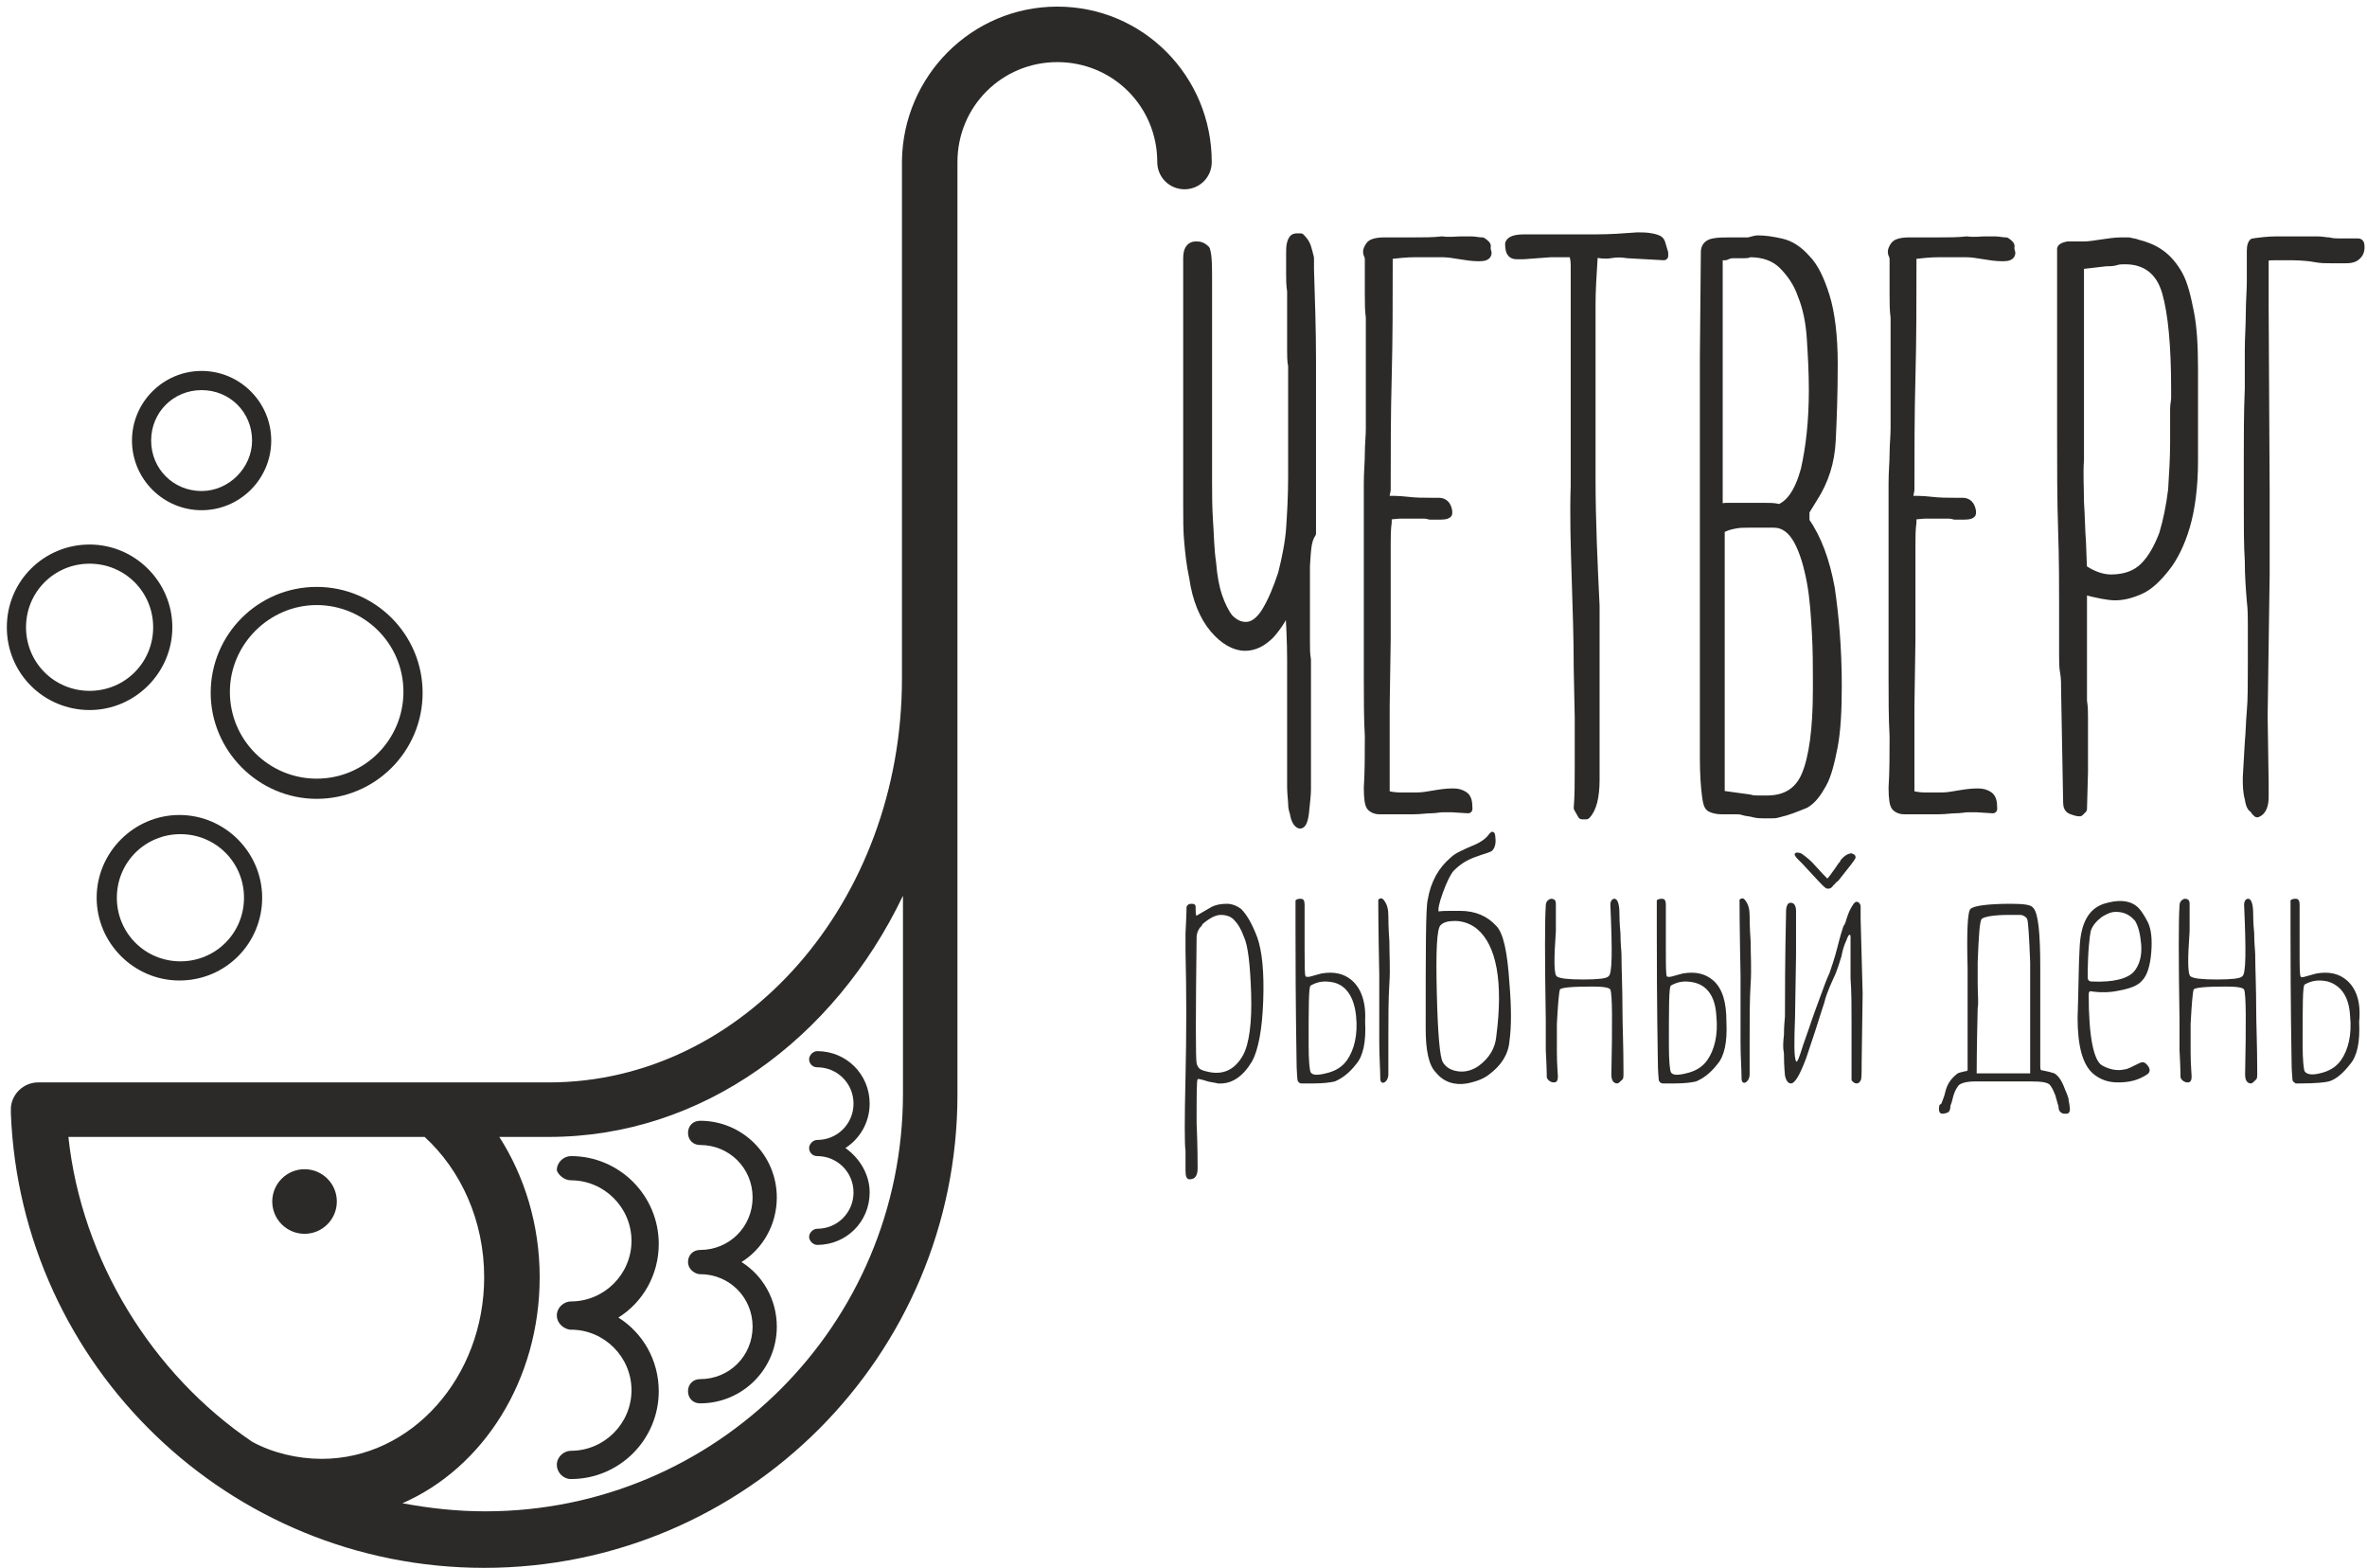 <svg width="154" height="102" viewBox="0 0 154 102" fill="none" xmlns="http://www.w3.org/2000/svg">
<path fill-rule="evenodd" clip-rule="evenodd" d="M37.147 76.788C39.313 76.788 41.086 78.561 41.086 80.728C41.086 82.894 39.313 84.667 37.147 84.667C36.687 84.667 36.227 85.061 36.227 85.586C36.227 86.046 36.621 86.439 37.081 86.505H37.147C39.313 86.505 41.086 88.278 41.086 90.445C41.086 92.611 39.313 94.384 37.147 94.384C36.687 94.384 36.227 94.778 36.227 95.303C36.227 95.763 36.621 96.222 37.147 96.222C40.298 96.222 42.859 93.662 42.859 90.51C42.859 88.475 41.808 86.702 40.233 85.717C41.808 84.733 42.859 82.96 42.859 80.924C42.859 77.773 40.298 75.212 37.147 75.212C36.687 75.212 36.227 75.606 36.227 76.132C36.293 76.394 36.687 76.788 37.147 76.788Z" fill="#2B2A29"/>
<path d="M19.814 80.268C20.974 80.268 21.915 79.327 21.915 78.167C21.915 77.007 20.974 76.066 19.814 76.066C18.654 76.066 17.713 77.007 17.713 78.167C17.713 79.327 18.654 80.268 19.814 80.268Z" fill="#2B2A29"/>
<path fill-rule="evenodd" clip-rule="evenodd" d="M35.703 70.419H2.481C1.562 70.419 0.774 71.142 0.708 72.061C0.708 72.192 0.708 72.323 0.708 72.455C1.365 88.869 14.89 102 31.501 102C48.505 102 62.293 88.212 62.293 71.207V10.541C62.293 6.93 65.182 4.041 68.793 4.041C72.404 4.041 75.293 6.93 75.293 10.541C75.293 11.526 76.081 12.314 77.066 12.314C78.051 12.314 78.838 11.526 78.838 10.541C78.838 4.961 74.374 0.43 68.793 0.43C63.212 0.43 58.748 4.961 58.682 10.476V44.157C58.682 58.667 48.374 70.419 35.703 70.419ZM35.703 73.965C45.682 73.965 54.283 67.596 58.748 58.273V70.419C58.748 70.682 58.748 70.879 58.748 71.142C58.748 86.177 46.602 98.323 31.566 98.323C29.728 98.323 27.955 98.126 26.183 97.798C31.435 95.5 35.112 89.788 35.112 83.091C35.112 79.677 34.127 76.525 32.486 73.965H35.703ZM4.45 73.965H27.627C29.991 76.132 31.501 79.414 31.501 83.091C31.501 89.591 26.773 94.909 20.93 94.909C19.354 94.909 17.713 94.515 16.4 93.793C9.9 89.394 5.304 81.975 4.45 73.965Z" fill="#2B2A29"/>
<path fill-rule="evenodd" clip-rule="evenodd" d="M20.602 39.364C23.688 39.364 26.248 41.859 26.248 45.011C26.248 48.096 23.753 50.657 20.602 50.657C17.516 50.657 14.956 48.162 14.956 45.011C14.956 41.925 17.516 39.364 20.602 39.364ZM20.602 51.97C24.41 51.97 27.496 48.884 27.496 45.076C27.496 41.268 24.41 38.182 20.602 38.182C16.794 38.182 13.708 41.268 13.708 45.076C13.708 48.819 16.794 51.97 20.602 51.97Z" fill="#2B2A29"/>
<path fill-rule="evenodd" clip-rule="evenodd" d="M9.965 40.809C9.965 43.107 8.127 44.945 5.829 44.945C3.531 44.945 1.693 43.107 1.693 40.809C1.693 38.511 3.531 36.672 5.829 36.672C8.127 36.672 9.965 38.511 9.965 40.809ZM5.829 46.193C8.784 46.193 11.213 43.763 11.213 40.809C11.213 37.854 8.784 35.425 5.829 35.425C2.875 35.425 0.445 37.788 0.445 40.809C0.445 43.829 2.875 46.193 5.829 46.193Z" fill="#2B2A29"/>
<path fill-rule="evenodd" clip-rule="evenodd" d="M17.057 58.404C17.057 55.45 14.627 53.021 11.673 53.021C8.718 53.021 6.289 55.45 6.289 58.404C6.289 61.359 8.718 63.788 11.673 63.788C14.693 63.788 17.057 61.359 17.057 58.404ZM11.739 54.268C14.037 54.268 15.875 56.106 15.875 58.404C15.875 60.702 14.037 62.541 11.739 62.541C9.441 62.541 7.602 60.702 7.602 58.404C7.602 56.106 9.441 54.268 11.739 54.268Z" fill="#2B2A29"/>
<path fill-rule="evenodd" clip-rule="evenodd" d="M13.117 31.945C11.279 31.945 9.834 30.501 9.834 28.662C9.834 26.824 11.279 25.38 13.117 25.38C14.956 25.38 16.4 26.824 16.4 28.662C16.4 30.435 14.89 31.945 13.117 31.945ZM8.587 28.662C8.587 31.157 10.622 33.193 13.117 33.193C15.612 33.193 17.647 31.157 17.647 28.662C17.647 26.167 15.612 24.132 13.117 24.132C10.622 24.132 8.587 26.167 8.587 28.662Z" fill="#2B2A29"/>
<path fill-rule="evenodd" clip-rule="evenodd" d="M45.551 74.49C47.455 74.49 48.965 76 48.965 77.904C48.965 79.808 47.455 81.318 45.551 81.318C45.091 81.318 44.763 81.647 44.763 82.106C44.763 82.5 45.091 82.829 45.485 82.894H45.551C47.455 82.894 48.965 84.404 48.965 86.308C48.965 88.212 47.455 89.722 45.551 89.722C45.091 89.722 44.763 90.051 44.763 90.51C44.763 90.97 45.091 91.298 45.551 91.298C48.308 91.298 50.54 89.066 50.54 86.308C50.54 84.535 49.621 82.96 48.242 82.106C49.621 81.253 50.54 79.677 50.54 77.904C50.54 75.147 48.308 72.914 45.551 72.914C45.091 72.914 44.763 73.243 44.763 73.702C44.763 74.162 45.091 74.49 45.551 74.49Z" fill="#2B2A29"/>
<path fill-rule="evenodd" clip-rule="evenodd" d="M53.167 69.435C54.48 69.435 55.531 70.485 55.531 71.798C55.531 73.111 54.48 74.162 53.167 74.162C52.904 74.162 52.642 74.424 52.642 74.687C52.642 74.95 52.839 75.212 53.167 75.212C54.48 75.212 55.531 76.263 55.531 77.576C55.531 78.889 54.48 79.94 53.167 79.94C52.904 79.94 52.642 80.202 52.642 80.465C52.642 80.728 52.904 80.99 53.167 80.99C55.071 80.99 56.581 79.48 56.581 77.576C56.581 76.394 55.924 75.344 55.005 74.687C55.924 74.096 56.581 73.046 56.581 71.798C56.581 69.894 55.071 68.384 53.167 68.384C52.904 68.384 52.642 68.647 52.642 68.909C52.642 69.172 52.839 69.435 53.167 69.435Z" fill="#2B2A29"/>
<path fill-rule="evenodd" clip-rule="evenodd" d="M80.874 68.647C80.283 69.697 79.429 70.026 78.247 69.632C78.05 69.566 77.919 69.435 77.853 69.172C77.788 68.844 77.788 66.152 77.853 60.965C77.853 60.768 77.919 60.571 78.05 60.374C78.116 60.309 78.182 60.243 78.247 60.112C78.707 59.718 79.101 59.521 79.429 59.521C79.823 59.521 80.151 59.652 80.348 59.915C80.545 60.111 80.742 60.44 80.939 60.965C81.202 61.556 81.333 62.738 81.399 64.576C81.465 66.546 81.268 67.925 80.874 68.647ZM81.793 60.965C81.465 60.111 81.136 59.521 80.742 59.127C80.48 58.93 80.151 58.798 79.823 58.798C79.429 58.798 79.101 58.864 78.838 58.995C78.182 59.389 77.788 59.586 77.853 59.586C77.788 59.521 77.788 59.324 77.788 58.995C77.788 58.864 77.722 58.798 77.525 58.798C77.328 58.798 77.263 58.864 77.197 58.995C77.197 58.995 77.197 59.521 77.131 60.703C77.131 61.425 77.131 61.819 77.131 61.884C77.197 64.51 77.197 67.268 77.131 70.091C77.066 72.849 77.066 74.424 77.131 74.884C77.131 75.015 77.131 75.278 77.131 75.541C77.131 75.869 77.131 76.066 77.131 76.132C77.131 76.525 77.197 76.722 77.394 76.722C77.722 76.722 77.919 76.525 77.919 76C77.919 75.606 77.919 74.621 77.853 73.046C77.853 71.207 77.853 70.288 77.919 70.223C77.919 70.157 78.116 70.223 78.379 70.288C78.707 70.419 79.035 70.419 79.232 70.485C80.151 70.551 80.874 70.026 81.465 69.041C81.859 68.319 82.121 67.005 82.187 65.101C82.252 63.263 82.121 61.884 81.793 60.965ZM89.737 63.46C89.737 63.788 89.737 64.576 89.737 65.692C89.737 66.677 89.737 67.334 89.737 67.793C89.737 68.778 89.803 69.566 89.803 70.157C89.803 70.419 89.934 70.485 90.066 70.419C90.197 70.354 90.328 70.157 90.328 69.894C90.328 70.026 90.328 69.303 90.328 67.662C90.328 66.218 90.328 65.036 90.394 63.985C90.459 63.066 90.394 62.147 90.394 61.228C90.328 60.309 90.328 59.783 90.328 59.586C90.328 59.192 90.263 58.864 90.066 58.602C89.934 58.404 89.803 58.404 89.671 58.536C89.671 58.602 89.671 60.243 89.737 63.46ZM88.227 66.086C88.358 67.334 88.096 68.319 87.636 68.975C87.308 69.435 86.848 69.697 86.257 69.829C85.732 69.96 85.404 69.96 85.273 69.763C85.207 69.632 85.141 69.041 85.141 67.99C85.141 65.495 85.141 64.182 85.273 64.117C85.732 63.854 86.192 63.788 86.783 63.92C87.571 64.117 88.096 64.839 88.227 66.086ZM87.965 63.788C87.439 63.329 86.783 63.197 85.995 63.329C85.995 63.329 85.732 63.394 85.273 63.526C85.076 63.591 84.944 63.526 84.944 63.526C84.879 63.394 84.879 62.803 84.879 61.753C84.879 60.44 84.879 59.718 84.879 59.652C84.879 59.521 84.879 59.389 84.879 59.258C84.879 59.061 84.879 58.93 84.879 58.864C84.879 58.602 84.813 58.47 84.616 58.47C84.419 58.47 84.288 58.536 84.288 58.602C84.288 58.798 84.288 58.995 84.288 59.258V60.505C84.288 65.758 84.353 68.516 84.353 68.844C84.353 69.763 84.419 70.223 84.419 70.288C84.485 70.419 84.55 70.485 84.682 70.485C84.944 70.485 85.141 70.485 85.47 70.485C86.126 70.485 86.586 70.419 86.848 70.354C87.308 70.157 87.767 69.829 88.227 69.238C88.687 68.713 88.884 67.793 88.818 66.48C88.884 65.167 88.555 64.314 87.965 63.788ZM97.353 67.399C97.288 68.187 96.894 68.844 96.171 69.369C95.778 69.632 95.318 69.763 94.858 69.697C94.399 69.632 94.07 69.435 93.874 69.106C93.677 68.778 93.545 67.268 93.48 64.576C93.414 61.819 93.48 60.374 93.742 60.177C93.939 59.98 94.267 59.915 94.661 59.915C95.187 59.915 95.712 60.112 96.106 60.44C97.353 61.49 97.813 63.854 97.353 67.399ZM97.353 60.243C96.762 59.586 95.975 59.258 94.99 59.258C94.005 59.258 93.545 59.258 93.611 59.324C93.545 59.192 93.611 58.798 93.874 58.076C94.136 57.354 94.399 56.829 94.596 56.632C95.055 56.172 95.515 55.91 96.106 55.713C96.434 55.581 96.762 55.516 97.025 55.384C97.222 55.253 97.353 54.925 97.288 54.465C97.288 54.268 97.222 54.137 97.156 54.137C97.091 54.071 96.959 54.137 96.828 54.334C96.631 54.596 96.237 54.859 95.712 55.056C95.121 55.319 94.661 55.516 94.399 55.778C93.611 56.435 93.086 57.354 92.889 58.536C92.757 59.061 92.757 61.884 92.757 66.94C92.757 68.319 92.954 69.303 93.414 69.763C93.939 70.419 94.661 70.617 95.449 70.485C96.106 70.354 96.565 70.157 96.894 69.894C97.682 69.303 98.141 68.581 98.207 67.728C98.338 66.808 98.338 65.561 98.207 63.985C98.076 61.95 97.813 60.703 97.353 60.243ZM104.772 58.864C104.772 58.602 104.904 58.47 105.035 58.47C105.232 58.47 105.363 58.798 105.363 59.455C105.363 59.586 105.363 60.046 105.429 60.703C105.429 61.425 105.495 61.884 105.495 62.081C105.495 63 105.56 64.248 105.56 65.758C105.56 66.612 105.626 67.99 105.626 69.763C105.626 70.026 105.626 70.157 105.56 70.223C105.429 70.354 105.298 70.485 105.232 70.485C104.969 70.485 104.838 70.288 104.838 69.894C104.904 66.546 104.904 64.707 104.772 64.379C104.707 64.248 104.313 64.182 103.591 64.182C102.277 64.182 101.555 64.248 101.49 64.379C101.424 64.576 101.358 65.364 101.293 66.612C101.293 67.005 101.293 67.596 101.293 68.45C101.293 69.303 101.358 69.829 101.358 70.026C101.358 70.288 101.293 70.419 101.096 70.419C100.899 70.419 100.702 70.288 100.636 70.091C100.636 70.091 100.636 69.5 100.57 68.319C100.57 67.99 100.57 67.662 100.57 67.399C100.57 67.071 100.57 66.743 100.57 66.349C100.505 62.344 100.505 59.849 100.57 58.93C100.57 58.667 100.702 58.536 100.899 58.47C101.096 58.47 101.227 58.536 101.227 58.798C101.227 59.258 101.227 59.849 101.227 60.571C101.096 62.41 101.096 63.394 101.293 63.526C101.49 63.657 102.015 63.723 103 63.723C103.985 63.723 104.51 63.657 104.641 63.526C104.904 63.394 104.904 61.884 104.772 58.864ZM113.242 63.46C113.242 63.788 113.242 64.576 113.242 65.692C113.242 66.677 113.242 67.334 113.242 67.793C113.242 68.778 113.308 69.566 113.308 70.157C113.308 70.419 113.439 70.485 113.57 70.419C113.702 70.354 113.833 70.157 113.833 69.894C113.833 70.026 113.833 69.303 113.833 67.662C113.833 66.218 113.833 65.036 113.899 63.985C113.964 63.066 113.899 62.147 113.899 61.228C113.833 60.309 113.833 59.783 113.833 59.586C113.833 59.192 113.767 58.864 113.57 58.602C113.439 58.404 113.308 58.404 113.176 58.536C113.176 58.602 113.176 60.243 113.242 63.46ZM111.666 66.086C111.798 67.334 111.535 68.319 111.075 68.975C110.747 69.435 110.287 69.697 109.697 69.829C109.171 69.96 108.843 69.96 108.712 69.763C108.646 69.632 108.58 69.041 108.58 67.99C108.58 65.495 108.58 64.182 108.712 64.117C109.171 63.854 109.631 63.788 110.222 63.92C111.075 64.117 111.601 64.839 111.666 66.086ZM111.469 63.788C110.944 63.329 110.288 63.197 109.5 63.329C109.5 63.329 109.237 63.394 108.777 63.526C108.58 63.591 108.449 63.526 108.449 63.526C108.383 63.394 108.383 62.803 108.383 61.753C108.383 60.44 108.383 59.718 108.383 59.652C108.383 59.521 108.383 59.389 108.383 59.258C108.383 59.061 108.383 58.93 108.383 58.864C108.383 58.602 108.318 58.47 108.121 58.47C107.924 58.47 107.793 58.536 107.793 58.602C107.793 58.798 107.793 58.995 107.793 59.258V60.505C107.793 65.758 107.858 68.516 107.858 68.844C107.858 69.763 107.924 70.223 107.924 70.288C107.99 70.419 108.055 70.485 108.187 70.485C108.449 70.485 108.646 70.485 108.974 70.485C109.631 70.485 110.091 70.419 110.353 70.354C110.813 70.157 111.272 69.829 111.732 69.238C112.192 68.713 112.388 67.793 112.323 66.48C112.323 65.167 112.06 64.314 111.469 63.788ZM116.525 58.733C116.722 58.733 116.853 58.93 116.853 59.258C116.853 59.521 116.853 60.44 116.853 62.147L116.787 66.218C116.722 67.859 116.722 68.778 116.853 69.041C116.919 69.172 117.05 68.844 117.313 67.99C117.641 67.071 117.838 66.48 117.904 66.283C117.969 66.086 118.166 65.561 118.429 64.839C118.691 64.117 118.888 63.591 119.02 63.329C119.151 62.935 119.348 62.41 119.545 61.622C119.742 60.834 119.873 60.44 119.939 60.243C120.005 60.177 120.07 60.046 120.136 59.783C120.202 59.586 120.267 59.389 120.333 59.258C120.53 58.864 120.661 58.667 120.792 58.667C120.924 58.667 121.055 58.798 121.055 58.995C121.055 59.127 121.055 59.389 121.055 59.783C121.055 60.177 121.121 61.819 121.186 64.642L121.121 69.172C121.121 69.829 121.121 70.223 121.055 70.288C120.989 70.419 120.924 70.485 120.792 70.485C120.661 70.485 120.595 70.419 120.464 70.288C120.464 70.288 120.464 69.041 120.464 66.612C120.464 65.495 120.464 64.51 120.399 63.657C120.399 61.819 120.399 60.965 120.399 60.965C120.399 60.703 120.267 60.768 120.136 61.162C120.005 61.425 119.873 61.819 119.808 62.212C119.676 62.606 119.545 63.132 119.282 63.657C118.954 64.379 118.757 64.904 118.691 65.233C118.626 65.43 118.429 66.021 118.101 67.071C117.838 67.859 117.641 68.45 117.51 68.844C117.116 69.894 116.787 70.485 116.525 70.485C116.328 70.485 116.197 70.288 116.131 69.96C116.131 69.894 116.065 69.369 116.065 68.516C116 68.253 116 67.859 116.065 67.334C116.065 66.677 116.131 66.218 116.131 66.152C116.131 61.95 116.197 59.849 116.197 59.718C116.197 59.324 116.197 59.061 116.262 58.93C116.328 58.733 116.459 58.733 116.525 58.733ZM120.727 55.778C120.727 55.647 120.661 55.581 120.464 55.516C120.267 55.516 120.005 55.647 119.742 55.975C119.742 56.041 119.676 56.106 119.611 56.172C119.479 56.369 119.348 56.566 119.151 56.829C119.02 57.026 118.888 57.157 118.888 57.157C118.823 57.091 118.494 56.763 117.904 56.106C117.641 55.844 117.378 55.647 117.181 55.516C116.984 55.45 116.853 55.45 116.787 55.516C116.722 55.581 116.787 55.713 116.984 55.91C117.05 55.975 117.116 56.041 117.247 56.172C118.166 57.157 118.626 57.682 118.757 57.748C118.823 57.814 118.888 57.814 118.954 57.814C119.085 57.814 119.151 57.748 119.217 57.682C119.282 57.617 119.282 57.551 119.348 57.551C119.414 57.42 119.545 57.354 119.611 57.288C120.333 56.369 120.727 55.91 120.727 55.778ZM132.085 69.763C132.085 69.172 132.085 68.384 132.085 67.465C132.085 66.48 132.085 65.824 132.085 65.561C132.085 65.298 132.085 64.773 132.085 63.985C132.085 63.263 132.085 62.803 132.085 62.606C132.02 60.899 131.954 59.915 131.888 59.783C131.823 59.652 131.626 59.521 131.429 59.521H130.706C129.656 59.521 129.065 59.652 128.934 59.783C128.802 59.915 128.737 60.834 128.671 62.606C128.671 62.738 128.671 63.197 128.671 63.985C128.671 64.707 128.737 65.233 128.671 65.561C128.605 68.319 128.605 69.697 128.605 69.763V69.829H128.671H128.737C128.868 69.829 129.328 69.829 129.984 69.829C130.247 69.829 130.444 69.829 130.575 69.829C130.641 69.829 130.641 69.829 130.706 69.829H132.085V69.763ZM134.646 71.93C134.711 72.258 134.646 72.455 134.449 72.455C134.252 72.455 134.186 72.455 134.121 72.389C133.989 72.323 133.924 72.192 133.924 71.93C133.924 71.995 133.858 71.733 133.727 71.273C133.661 71.142 133.595 70.879 133.398 70.617C133.267 70.419 132.873 70.354 132.085 70.354H131.757C131.691 70.354 131.56 70.354 131.429 70.354C131.56 70.354 130.706 70.354 128.934 70.354H128.54C127.883 70.354 127.555 70.485 127.424 70.617C127.227 70.879 127.161 71.076 127.095 71.273C127.03 71.536 126.964 71.798 126.898 71.93C126.898 72.192 126.833 72.323 126.701 72.389C126.636 72.389 126.57 72.455 126.373 72.455C126.176 72.455 126.111 72.258 126.176 71.93C126.176 71.864 126.242 71.864 126.308 71.798C126.373 71.601 126.505 71.339 126.57 71.01C126.701 70.485 126.964 70.157 127.292 69.894C127.424 69.763 127.621 69.763 127.818 69.697C127.883 69.697 127.949 69.697 128.015 69.632C128.015 69.566 128.015 69.5 128.015 69.435C128.015 69.041 128.015 66.874 128.015 63C127.949 60.571 128.015 59.258 128.212 59.127C128.409 58.93 129.328 58.798 130.838 58.798C131.691 58.798 132.151 58.864 132.282 59.061C132.611 59.389 132.742 60.703 132.742 62.935C132.742 66.808 132.742 68.975 132.742 69.369C132.742 69.5 132.742 69.566 132.807 69.632C132.807 69.632 132.807 69.632 132.873 69.632C133.201 69.697 133.464 69.763 133.661 69.829C133.989 70.026 134.186 70.419 134.383 70.945C134.449 71.076 134.515 71.273 134.58 71.47C134.58 71.667 134.646 71.798 134.646 71.93ZM137.666 59.324C138.191 59.324 138.585 59.521 138.913 59.915C139.11 60.243 139.242 60.703 139.307 61.425C139.373 62.212 139.176 62.803 138.848 63.197C138.454 63.657 137.535 63.92 136.09 63.854C135.893 63.854 135.828 63.723 135.828 63.591C135.828 61.884 135.959 60.899 136.025 60.571C136.156 60.177 136.419 59.915 136.747 59.652C137.075 59.455 137.338 59.324 137.666 59.324ZM139.176 69.172C138.651 69.435 138.388 69.566 138.257 69.566C137.732 69.697 137.206 69.566 136.747 69.303C136.222 68.975 135.893 67.465 135.893 64.707C135.893 64.51 135.959 64.445 136.156 64.51C136.681 64.576 137.272 64.576 137.863 64.445C138.585 64.314 139.11 64.117 139.373 63.788C139.701 63.46 139.898 62.803 139.964 61.95C140.03 61.096 139.964 60.505 139.767 60.046C139.504 59.521 139.242 59.127 138.979 58.93C138.454 58.536 137.732 58.536 136.878 58.798C135.893 59.127 135.368 60.046 135.302 61.687C135.237 62.738 135.237 64.248 135.171 66.218C135.171 68.056 135.499 69.238 136.156 69.829C136.616 70.223 137.141 70.419 137.797 70.419C138.52 70.419 139.11 70.288 139.701 69.894C139.898 69.763 139.898 69.566 139.767 69.369C139.57 69.106 139.439 69.041 139.176 69.172ZM146.004 58.864C146.004 58.602 146.136 58.47 146.267 58.47C146.464 58.47 146.595 58.798 146.595 59.455C146.595 59.586 146.595 60.046 146.661 60.703C146.661 61.425 146.727 61.884 146.727 62.081C146.727 63 146.792 64.248 146.792 65.758C146.792 66.612 146.858 67.99 146.858 69.763C146.858 70.026 146.858 70.157 146.792 70.223C146.661 70.354 146.53 70.485 146.464 70.485C146.201 70.485 146.07 70.288 146.07 69.894C146.136 66.546 146.136 64.707 146.004 64.379C145.939 64.248 145.545 64.182 144.823 64.182C143.509 64.182 142.787 64.248 142.722 64.379C142.656 64.576 142.59 65.364 142.525 66.612C142.525 67.005 142.525 67.596 142.525 68.45C142.525 69.303 142.59 69.829 142.59 70.026C142.59 70.288 142.525 70.419 142.328 70.419C142.131 70.419 141.934 70.288 141.868 70.091C141.868 70.091 141.868 69.5 141.802 68.319C141.802 67.99 141.802 67.662 141.802 67.399C141.802 67.071 141.802 66.743 141.802 66.349C141.737 62.344 141.737 59.849 141.802 58.93C141.802 58.667 141.934 58.536 142.131 58.47C142.328 58.47 142.459 58.536 142.459 58.798C142.459 59.258 142.459 59.849 142.459 60.571C142.328 62.41 142.328 63.394 142.525 63.526C142.722 63.657 143.247 63.723 144.232 63.723C145.216 63.723 145.742 63.657 145.873 63.526C146.136 63.394 146.136 61.884 146.004 58.864ZM152.898 66.086C153.029 67.334 152.767 68.319 152.307 68.975C151.979 69.435 151.519 69.697 150.929 69.829C150.403 69.96 150.075 69.894 149.944 69.697C149.878 69.566 149.812 68.975 149.812 67.925C149.812 65.43 149.812 64.117 149.944 64.051C150.403 63.788 150.863 63.723 151.454 63.854C152.307 64.117 152.833 64.839 152.898 66.086ZM152.701 63.788C152.176 63.329 151.519 63.197 150.732 63.329C150.732 63.329 150.469 63.394 150.009 63.526C149.812 63.591 149.681 63.591 149.681 63.526C149.615 63.394 149.615 62.803 149.615 61.753C149.615 60.44 149.615 59.718 149.615 59.652C149.615 59.521 149.615 59.389 149.615 59.258C149.615 59.061 149.615 58.93 149.615 58.864C149.615 58.602 149.55 58.47 149.353 58.47C149.156 58.47 149.024 58.536 149.024 58.602C149.024 58.733 149.024 58.93 149.024 59.258V60.505C149.024 65.758 149.09 68.516 149.09 68.844C149.09 69.763 149.156 70.223 149.156 70.288C149.221 70.419 149.287 70.419 149.353 70.485C149.484 70.485 149.55 70.485 149.681 70.485C150.666 70.485 151.257 70.419 151.519 70.354C151.979 70.223 152.439 69.829 152.898 69.238C153.358 68.713 153.555 67.793 153.489 66.48C153.62 65.167 153.292 64.314 152.701 63.788Z" fill="#2B2A29"/>
<path fill-rule="evenodd" clip-rule="evenodd" d="M84.944 36.804C84.944 37.066 84.944 37.329 84.944 37.592C84.944 37.854 84.944 38.117 84.944 38.379V39.889C84.944 40.809 84.944 41.4 84.944 41.794C84.944 42.187 84.944 42.581 85.01 42.91C85.01 43.238 85.01 43.566 85.01 43.96C85.01 44.354 85.01 44.945 85.01 45.798C85.01 46.061 85.01 46.389 85.01 46.718C85.01 47.046 85.01 47.44 85.01 47.768V50.46C85.01 50.723 85.01 51.051 85.01 51.379C85.01 51.708 84.944 52.233 84.879 52.889C84.813 53.415 84.682 53.677 84.55 53.612C84.419 53.546 84.288 53.349 84.222 53.021V52.955C84.157 52.758 84.091 52.561 84.091 52.298C84.091 52.036 84.025 51.642 84.025 51.182V49.147C84.025 48.819 84.025 48.425 84.025 48.096C84.025 47.703 84.025 47.309 84.025 46.849C84.025 45.405 84.025 44.092 84.025 42.91C84.025 41.794 83.96 40.546 83.894 39.299V39.167C83.566 40.087 83.106 40.743 82.647 41.268C82.121 41.794 81.596 42.056 81.005 42.056C80.349 42.056 79.626 41.662 78.97 40.874C78.313 40.087 77.854 38.97 77.657 37.592C77.46 36.672 77.394 35.95 77.328 35.228C77.263 34.571 77.263 33.718 77.263 32.799V25.511C77.263 24.132 77.263 23.213 77.263 22.622C77.263 22.031 77.263 21.637 77.263 21.243V18.092C77.263 17.895 77.263 17.698 77.263 17.435C77.263 17.238 77.263 16.976 77.263 16.779C77.263 16.253 77.46 15.991 77.788 15.991C77.919 15.991 78.051 15.991 78.182 16.056C78.313 16.122 78.379 16.188 78.445 16.253C78.576 16.647 78.576 17.369 78.576 18.354V20.587C78.576 21.44 78.576 22.162 78.576 22.819C78.576 23.476 78.576 24.132 78.576 24.789V28.991C78.576 29.976 78.576 30.829 78.576 31.485C78.576 32.142 78.576 32.996 78.641 33.98C78.707 34.9 78.707 35.753 78.838 36.607C78.904 37.46 79.035 38.182 79.232 38.773C79.429 39.364 79.692 39.889 79.955 40.218C80.283 40.546 80.611 40.743 81.071 40.743C81.53 40.743 81.99 40.415 82.384 39.758C82.778 39.102 83.106 38.314 83.434 37.329C83.697 36.278 83.894 35.294 83.96 34.374C84.025 33.39 84.091 32.273 84.091 31.026V26.233C84.091 25.708 84.091 25.314 84.091 24.92C84.091 24.592 84.091 24.198 84.091 23.869V23.804C84.025 23.476 84.025 23.147 84.025 22.819C84.025 22.491 84.025 22.031 84.025 21.44V20.784C84.025 20.652 84.025 20.521 84.025 20.39C84.025 20.258 84.025 20.127 84.025 19.93C84.025 19.864 84.025 19.733 84.025 19.602C84.025 19.405 84.025 19.208 84.025 19.011V18.945C83.96 18.551 83.96 18.157 83.96 17.764C83.96 17.369 83.96 16.91 83.96 16.516C83.96 16.253 83.96 15.991 84.025 15.794C84.091 15.597 84.157 15.466 84.353 15.466H84.616C84.813 15.662 84.944 15.859 85.01 16.056C85.076 16.253 85.141 16.516 85.207 16.779C85.207 16.976 85.207 17.107 85.207 17.173C85.207 17.304 85.207 17.369 85.207 17.501C85.273 19.602 85.338 21.506 85.338 23.344C85.338 25.117 85.338 27.087 85.338 29.188V32.536C85.338 33.455 85.338 34.112 85.338 34.703C85.01 35.162 85.01 35.885 84.944 36.804ZM95.055 15.662C95.252 15.662 95.449 15.662 95.712 15.662C95.975 15.662 96.172 15.728 96.434 15.728C96.631 15.859 96.763 15.991 96.697 16.056C96.697 16.122 96.697 16.253 96.763 16.45C96.763 16.647 96.566 16.713 96.237 16.713C95.778 16.713 95.384 16.647 94.99 16.582C94.596 16.516 94.202 16.45 93.808 16.45C93.217 16.45 92.626 16.45 92.101 16.45C91.51 16.45 90.919 16.516 90.328 16.582V17.173C90.328 19.602 90.328 22.097 90.263 24.526C90.197 26.955 90.197 29.384 90.197 31.88L90.066 32.536C90.525 32.536 90.985 32.536 91.576 32.602C92.101 32.667 92.626 32.667 93.086 32.667H93.611C93.939 32.667 94.136 32.864 94.202 33.258V33.39C94.202 33.455 94.071 33.521 93.742 33.521H93.02C92.823 33.455 92.692 33.455 92.561 33.455C92.429 33.455 92.232 33.455 92.101 33.455C91.838 33.455 91.51 33.455 91.182 33.455C90.853 33.455 90.525 33.521 90.263 33.521V33.98C90.197 34.44 90.197 34.965 90.197 35.425C90.197 35.885 90.197 36.41 90.197 36.935V38.905C90.197 39.233 90.197 39.561 90.197 39.955C90.197 40.283 90.197 40.677 90.197 41.006V41.596L90.131 45.93C90.131 46.061 90.131 46.258 90.131 46.586C90.131 46.849 90.131 47.506 90.131 48.556V51.708C90.394 51.773 90.722 51.839 91.116 51.839C91.51 51.839 91.904 51.839 92.167 51.839C92.561 51.839 92.889 51.773 93.283 51.708C93.677 51.642 94.071 51.576 94.53 51.576C94.859 51.576 95.055 51.642 95.252 51.773C95.449 51.904 95.515 52.167 95.515 52.561V52.627L94.465 52.561C94.268 52.561 94.136 52.561 93.874 52.561C93.611 52.561 93.414 52.627 93.086 52.627C92.757 52.627 92.429 52.692 91.97 52.692C91.51 52.692 91.05 52.692 90.394 52.692H89.934H89.737C89.54 52.692 89.343 52.627 89.212 52.495C89.081 52.364 89.015 51.97 89.015 51.248C89.081 50.197 89.081 49.081 89.081 47.9C89.015 46.718 89.015 45.405 89.015 44.092C89.015 43.107 89.015 42.187 89.015 41.203C89.015 40.218 89.015 39.233 89.015 38.248V33.915C89.015 32.93 89.015 32.142 89.015 31.42C89.015 30.698 89.081 30.107 89.081 29.516C89.081 28.925 89.146 28.4 89.146 27.875C89.146 27.349 89.146 26.758 89.146 26.102V24.986C89.146 23.935 89.146 23.082 89.146 22.425C89.146 21.768 89.146 21.243 89.146 20.718V20.652C89.081 20.193 89.081 19.668 89.081 19.142C89.081 18.617 89.081 17.96 89.081 17.173V16.91C89.081 16.779 89.081 16.713 89.015 16.582C88.949 16.45 88.949 16.319 89.015 16.188C89.081 16.056 89.146 15.925 89.278 15.859C89.409 15.794 89.672 15.728 90 15.728C90.197 15.728 90.328 15.728 90.525 15.728C90.722 15.728 90.853 15.728 91.116 15.728H91.904C92.626 15.728 93.283 15.728 93.808 15.662C94.333 15.728 94.727 15.662 95.055 15.662ZM108.252 16.45V16.647L105.889 16.516C105.495 16.45 105.166 16.45 104.773 16.516C104.444 16.582 104.05 16.516 103.656 16.45V16.844C103.591 17.895 103.525 18.88 103.525 19.799C103.525 20.784 103.525 21.768 103.525 22.753C103.525 25.511 103.525 28.268 103.525 31.092C103.525 33.915 103.656 36.672 103.788 39.43V50.723C103.788 51.839 103.591 52.627 103.197 53.021H103.131C103.065 53.021 103.065 53.021 103.065 53.021C103.065 53.021 103 53.021 102.934 53.021L102.672 52.561C102.737 51.773 102.737 50.92 102.737 50.001C102.737 49.081 102.737 47.965 102.737 46.652L102.672 43.501C102.672 41.596 102.606 39.627 102.54 37.592C102.475 35.556 102.409 33.521 102.475 31.617V26.233C102.475 25.576 102.475 24.789 102.475 23.935C102.475 23.082 102.475 22.359 102.475 21.768V18.157C102.475 17.895 102.475 17.567 102.475 17.238C102.475 16.91 102.409 16.647 102.343 16.45H100.899L99.126 16.582H98.666C98.47 16.582 98.404 16.516 98.338 16.45C98.273 16.385 98.207 16.188 98.207 15.859C98.273 15.662 98.535 15.531 99.192 15.531C99.454 15.531 99.717 15.531 100.045 15.531C100.308 15.531 100.636 15.531 101.03 15.531C102.015 15.531 102.934 15.531 103.853 15.531C104.773 15.531 105.626 15.466 106.545 15.4C106.808 15.4 107.136 15.4 107.464 15.466C107.793 15.531 107.99 15.597 108.055 15.794L108.252 16.45ZM115.737 52.889C115.54 52.955 115.409 52.955 115.277 52.955C115.146 52.955 114.949 52.955 114.752 52.955C114.555 52.955 114.358 52.955 114.096 52.889C113.899 52.824 113.636 52.824 113.439 52.758C113.242 52.692 113.111 52.692 112.914 52.692C112.717 52.692 112.586 52.692 112.454 52.692H111.995C111.732 52.692 111.469 52.627 111.338 52.561C111.141 52.495 111.075 52.233 111.01 51.708C110.944 51.182 110.879 50.394 110.879 49.278C110.879 48.162 110.879 46.586 110.879 44.485V31.157C110.879 30.238 110.879 29.384 110.879 28.465C110.879 27.546 110.879 26.496 110.879 25.314V23.279L110.944 16.385C110.944 16.056 111.141 15.859 111.469 15.794C111.798 15.728 112.126 15.728 112.52 15.728H113.767C114.03 15.662 114.227 15.597 114.358 15.597C114.818 15.597 115.277 15.662 115.868 15.794C116.459 15.925 116.985 16.253 117.51 16.844C118.035 17.369 118.429 18.223 118.757 19.273C119.086 20.324 119.282 21.834 119.282 23.672C119.282 25.642 119.217 27.349 119.151 28.662C119.086 30.041 118.692 31.289 117.969 32.405L117.444 33.258V33.915C118.232 35.031 118.757 36.475 119.086 38.248C119.348 40.021 119.545 42.122 119.545 44.617C119.545 46.193 119.479 47.506 119.282 48.556C119.086 49.541 118.889 50.394 118.56 50.985C118.232 51.576 117.904 52.036 117.444 52.298C116.788 52.561 116.328 52.758 115.737 52.889ZM113.833 51.97C114.03 52.036 114.227 52.036 114.424 52.036C114.621 52.036 114.818 52.036 114.949 52.036C116.197 52.036 117.05 51.511 117.51 50.394C117.969 49.278 118.232 47.44 118.232 44.879V44.157C118.232 43.304 118.232 42.319 118.166 41.137C118.101 40.021 118.035 38.905 117.838 37.854C117.641 36.804 117.378 35.885 116.985 35.162C116.591 34.44 116.065 34.046 115.409 34.046C115.212 34.046 115.08 34.046 114.949 34.046C114.818 34.046 114.621 34.046 114.49 34.046H113.767C113.439 34.046 113.176 34.046 112.848 34.112C112.52 34.177 112.257 34.243 111.929 34.44V34.9C111.929 35.097 111.929 35.294 111.929 35.49C111.929 35.688 111.929 35.885 111.929 36.016V42.056C111.929 42.778 111.929 43.435 111.929 43.895C111.929 44.354 111.929 44.748 111.929 45.011C111.929 45.273 111.929 45.47 111.929 45.602C111.929 45.733 111.929 45.864 111.929 45.93V51.708L113.833 51.97ZM111.798 32.602V33.127C111.995 33.061 112.126 32.996 112.323 32.996C112.52 32.996 112.717 32.996 112.848 32.996H113.439C113.964 32.996 114.424 32.996 114.752 32.996C115.146 32.996 115.409 32.996 115.671 33.061V33.127C116.459 32.864 117.05 32.011 117.444 30.566C117.772 29.122 117.969 27.415 117.969 25.38C117.969 24.198 117.904 23.082 117.838 22.031C117.772 20.981 117.575 19.996 117.247 19.208C116.985 18.42 116.525 17.764 116 17.238C115.474 16.713 114.752 16.45 113.833 16.45C113.702 16.516 113.636 16.516 113.505 16.516C113.373 16.516 113.242 16.516 113.176 16.516C112.98 16.516 112.848 16.516 112.717 16.516C112.586 16.516 112.389 16.582 112.257 16.647H111.798V17.238C111.798 17.435 111.798 17.567 111.798 17.698C111.798 17.829 111.798 18.026 111.798 18.157V20.061C111.798 21.046 111.798 22.228 111.798 23.607C111.798 24.986 111.798 26.299 111.798 27.612V31.748V32.602ZM129.131 15.662C129.328 15.662 129.525 15.662 129.787 15.662C130.05 15.662 130.247 15.728 130.51 15.728C130.707 15.859 130.838 15.991 130.772 16.056C130.772 16.122 130.772 16.253 130.838 16.45C130.838 16.647 130.641 16.713 130.313 16.713C129.853 16.713 129.459 16.647 129.065 16.582C128.671 16.516 128.277 16.45 127.883 16.45C127.292 16.45 126.702 16.45 126.176 16.45C125.585 16.45 124.995 16.516 124.404 16.582V17.173C124.404 19.602 124.404 22.097 124.338 24.526C124.272 26.955 124.272 29.384 124.272 31.88L124.141 32.536C124.601 32.536 125.06 32.536 125.651 32.602C126.176 32.667 126.702 32.667 127.161 32.667H127.686C128.015 32.667 128.212 32.864 128.277 33.258V33.39C128.277 33.455 128.146 33.521 127.818 33.521H127.161C126.964 33.455 126.833 33.455 126.702 33.455C126.57 33.455 126.373 33.455 126.242 33.455C125.979 33.455 125.651 33.455 125.323 33.455C124.995 33.455 124.666 33.521 124.404 33.521V33.98C124.338 34.44 124.338 34.965 124.338 35.425C124.338 35.885 124.338 36.41 124.338 36.935V38.905C124.338 39.233 124.338 39.561 124.338 39.955C124.338 40.283 124.338 40.677 124.338 41.006V41.596L124.272 45.93C124.272 46.061 124.272 46.258 124.272 46.586C124.272 46.849 124.272 47.506 124.272 48.556V51.708C124.535 51.773 124.863 51.839 125.257 51.839C125.651 51.839 126.045 51.839 126.308 51.839C126.702 51.839 127.03 51.773 127.424 51.708C127.818 51.642 128.212 51.576 128.671 51.576C129 51.576 129.197 51.642 129.393 51.773C129.59 51.904 129.656 52.167 129.656 52.561V52.627L128.606 52.561C128.409 52.561 128.277 52.561 128.015 52.561C127.818 52.561 127.555 52.627 127.227 52.627C126.899 52.627 126.57 52.692 126.111 52.692C125.717 52.692 125.192 52.692 124.535 52.692H124.075H123.878C123.681 52.692 123.484 52.627 123.353 52.495C123.222 52.364 123.156 51.97 123.156 51.248C123.222 50.197 123.222 49.081 123.222 47.9C123.156 46.718 123.156 45.405 123.156 44.092C123.156 43.107 123.156 42.187 123.156 41.203C123.156 40.218 123.156 39.233 123.156 38.248V33.915C123.156 32.93 123.156 32.142 123.156 31.42C123.156 30.698 123.222 30.107 123.222 29.516C123.222 28.925 123.287 28.4 123.287 27.875C123.287 27.349 123.287 26.758 123.287 26.102V24.986C123.287 23.935 123.287 23.082 123.287 22.425C123.287 21.768 123.287 21.243 123.287 20.718V20.652C123.222 20.193 123.222 19.668 123.222 19.142C123.222 18.617 123.222 17.96 123.222 17.173V16.91C123.222 16.779 123.222 16.713 123.156 16.582C123.091 16.45 123.091 16.319 123.156 16.188C123.222 16.056 123.287 15.925 123.419 15.859C123.55 15.794 123.813 15.728 124.141 15.728C124.338 15.728 124.469 15.728 124.666 15.728C124.863 15.728 124.995 15.728 125.257 15.728H126.045C126.767 15.728 127.424 15.728 127.949 15.662C128.474 15.728 128.868 15.662 129.131 15.662ZM139.045 15.859C139.57 15.991 140.095 16.188 140.555 16.516C141.015 16.844 141.409 17.304 141.737 17.895C142.065 18.486 142.262 19.339 142.459 20.324C142.656 21.309 142.722 22.556 142.722 24.066V24.657C142.722 24.854 142.722 25.248 142.722 25.708C142.722 26.233 142.722 27.152 142.722 28.531V29.976C142.722 31.683 142.525 33.127 142.196 34.243C141.868 35.359 141.409 36.278 140.883 36.935C140.358 37.592 139.833 38.117 139.242 38.379C138.651 38.642 138.126 38.773 137.6 38.773C137.207 38.773 136.484 38.642 135.499 38.379V45.602C135.565 45.995 135.565 46.324 135.565 46.718C135.565 47.112 135.565 47.44 135.565 47.834V50.197L135.499 52.627L135.303 52.824C135.106 52.824 134.974 52.758 134.777 52.692C134.58 52.627 134.515 52.43 134.515 52.233L134.383 45.011C134.383 44.551 134.383 44.092 134.318 43.763C134.252 43.435 134.252 43.041 134.252 42.647C134.252 42.45 134.252 42.319 134.252 42.187C134.252 42.056 134.252 41.925 134.252 41.728V39.43C134.252 38.051 134.252 36.344 134.186 34.44C134.121 32.536 134.121 30.369 134.121 28.006C134.121 27.152 134.121 26.299 134.121 25.511C134.121 24.723 134.121 23.869 134.121 23.082V19.471C134.121 19.142 134.121 18.814 134.121 18.486C134.121 18.157 134.121 17.829 134.121 17.567V16.188C134.186 16.056 134.318 16.056 134.515 15.991C134.777 15.991 134.974 15.991 135.171 15.991H135.631C135.893 15.991 136.287 15.925 136.747 15.859C137.207 15.794 137.6 15.728 137.994 15.728C138.191 15.728 138.388 15.728 138.52 15.728C138.717 15.794 138.914 15.794 139.045 15.859ZM135.303 29.91C135.237 30.829 135.303 31.748 135.303 32.667C135.368 33.587 135.368 34.44 135.434 35.294L135.499 37.001C136.156 37.46 136.813 37.657 137.338 37.657C138.257 37.657 138.979 37.395 139.504 36.869C140.03 36.344 140.424 35.622 140.752 34.768C141.015 33.915 141.212 32.93 141.343 31.88C141.409 30.829 141.474 29.779 141.474 28.794V28.4C141.474 28.137 141.474 27.875 141.474 27.546C141.474 27.218 141.474 26.89 141.474 26.627C141.474 26.299 141.54 26.102 141.54 25.905C141.54 25.708 141.54 25.642 141.54 25.642V25.314C141.54 22.491 141.343 20.39 140.949 19.011C140.555 17.632 139.636 16.91 138.257 16.91C138.06 16.91 137.863 16.91 137.666 16.976C137.469 17.041 137.207 17.041 137.01 17.041L135.303 17.238V29.91ZM146.727 52.758V52.627C146.53 52.627 146.398 52.43 146.333 51.97C146.201 51.511 146.201 51.051 146.201 50.591L146.333 48.293C146.398 47.637 146.398 46.98 146.464 46.258C146.53 45.536 146.53 44.551 146.53 43.238V42.122C146.53 41.596 146.53 41.071 146.53 40.612C146.53 40.152 146.53 39.627 146.464 39.102C146.398 38.314 146.333 37.46 146.333 36.475C146.267 35.49 146.267 34.243 146.267 32.602C146.267 32.011 146.267 31.026 146.267 29.713C146.267 28.334 146.267 26.89 146.333 25.248C146.333 24.46 146.333 23.672 146.333 22.819C146.333 21.965 146.398 21.178 146.398 20.39C146.398 19.602 146.464 18.945 146.464 18.289C146.464 17.698 146.464 17.238 146.464 16.91V16.319C146.464 15.991 146.53 15.859 146.595 15.794C147.055 15.728 147.58 15.662 148.105 15.662C148.631 15.662 149.222 15.662 149.812 15.662C150.206 15.662 150.535 15.662 150.797 15.662C151.06 15.662 151.323 15.728 151.52 15.728C151.782 15.794 151.979 15.794 152.176 15.794C152.373 15.794 152.57 15.794 152.833 15.794H153.424C153.555 15.794 153.555 15.925 153.555 16.122C153.555 16.385 153.424 16.582 153.227 16.713C153.03 16.844 152.767 16.844 152.57 16.844C152.307 16.844 151.979 16.844 151.651 16.844C151.323 16.844 150.994 16.844 150.666 16.779C149.944 16.647 149.287 16.647 148.762 16.647C148.499 16.647 148.302 16.647 148.04 16.647C147.843 16.647 147.58 16.647 147.318 16.713V17.304C147.318 18.289 147.318 18.945 147.318 19.339C147.318 19.733 147.318 19.93 147.318 19.93L147.383 31.945V34.637C147.383 35.097 147.383 35.556 147.383 35.885C147.383 36.213 147.383 36.541 147.383 36.804V37.395L147.252 46.586L147.318 50.985V51.839C147.318 52.364 147.186 52.758 146.858 52.889L146.727 52.758Z" fill="#2B2A29" stroke="#2B2A29" stroke-width="0.567" stroke-miterlimit="22.926" stroke-linecap="round" stroke-linejoin="round"/>
</svg>
